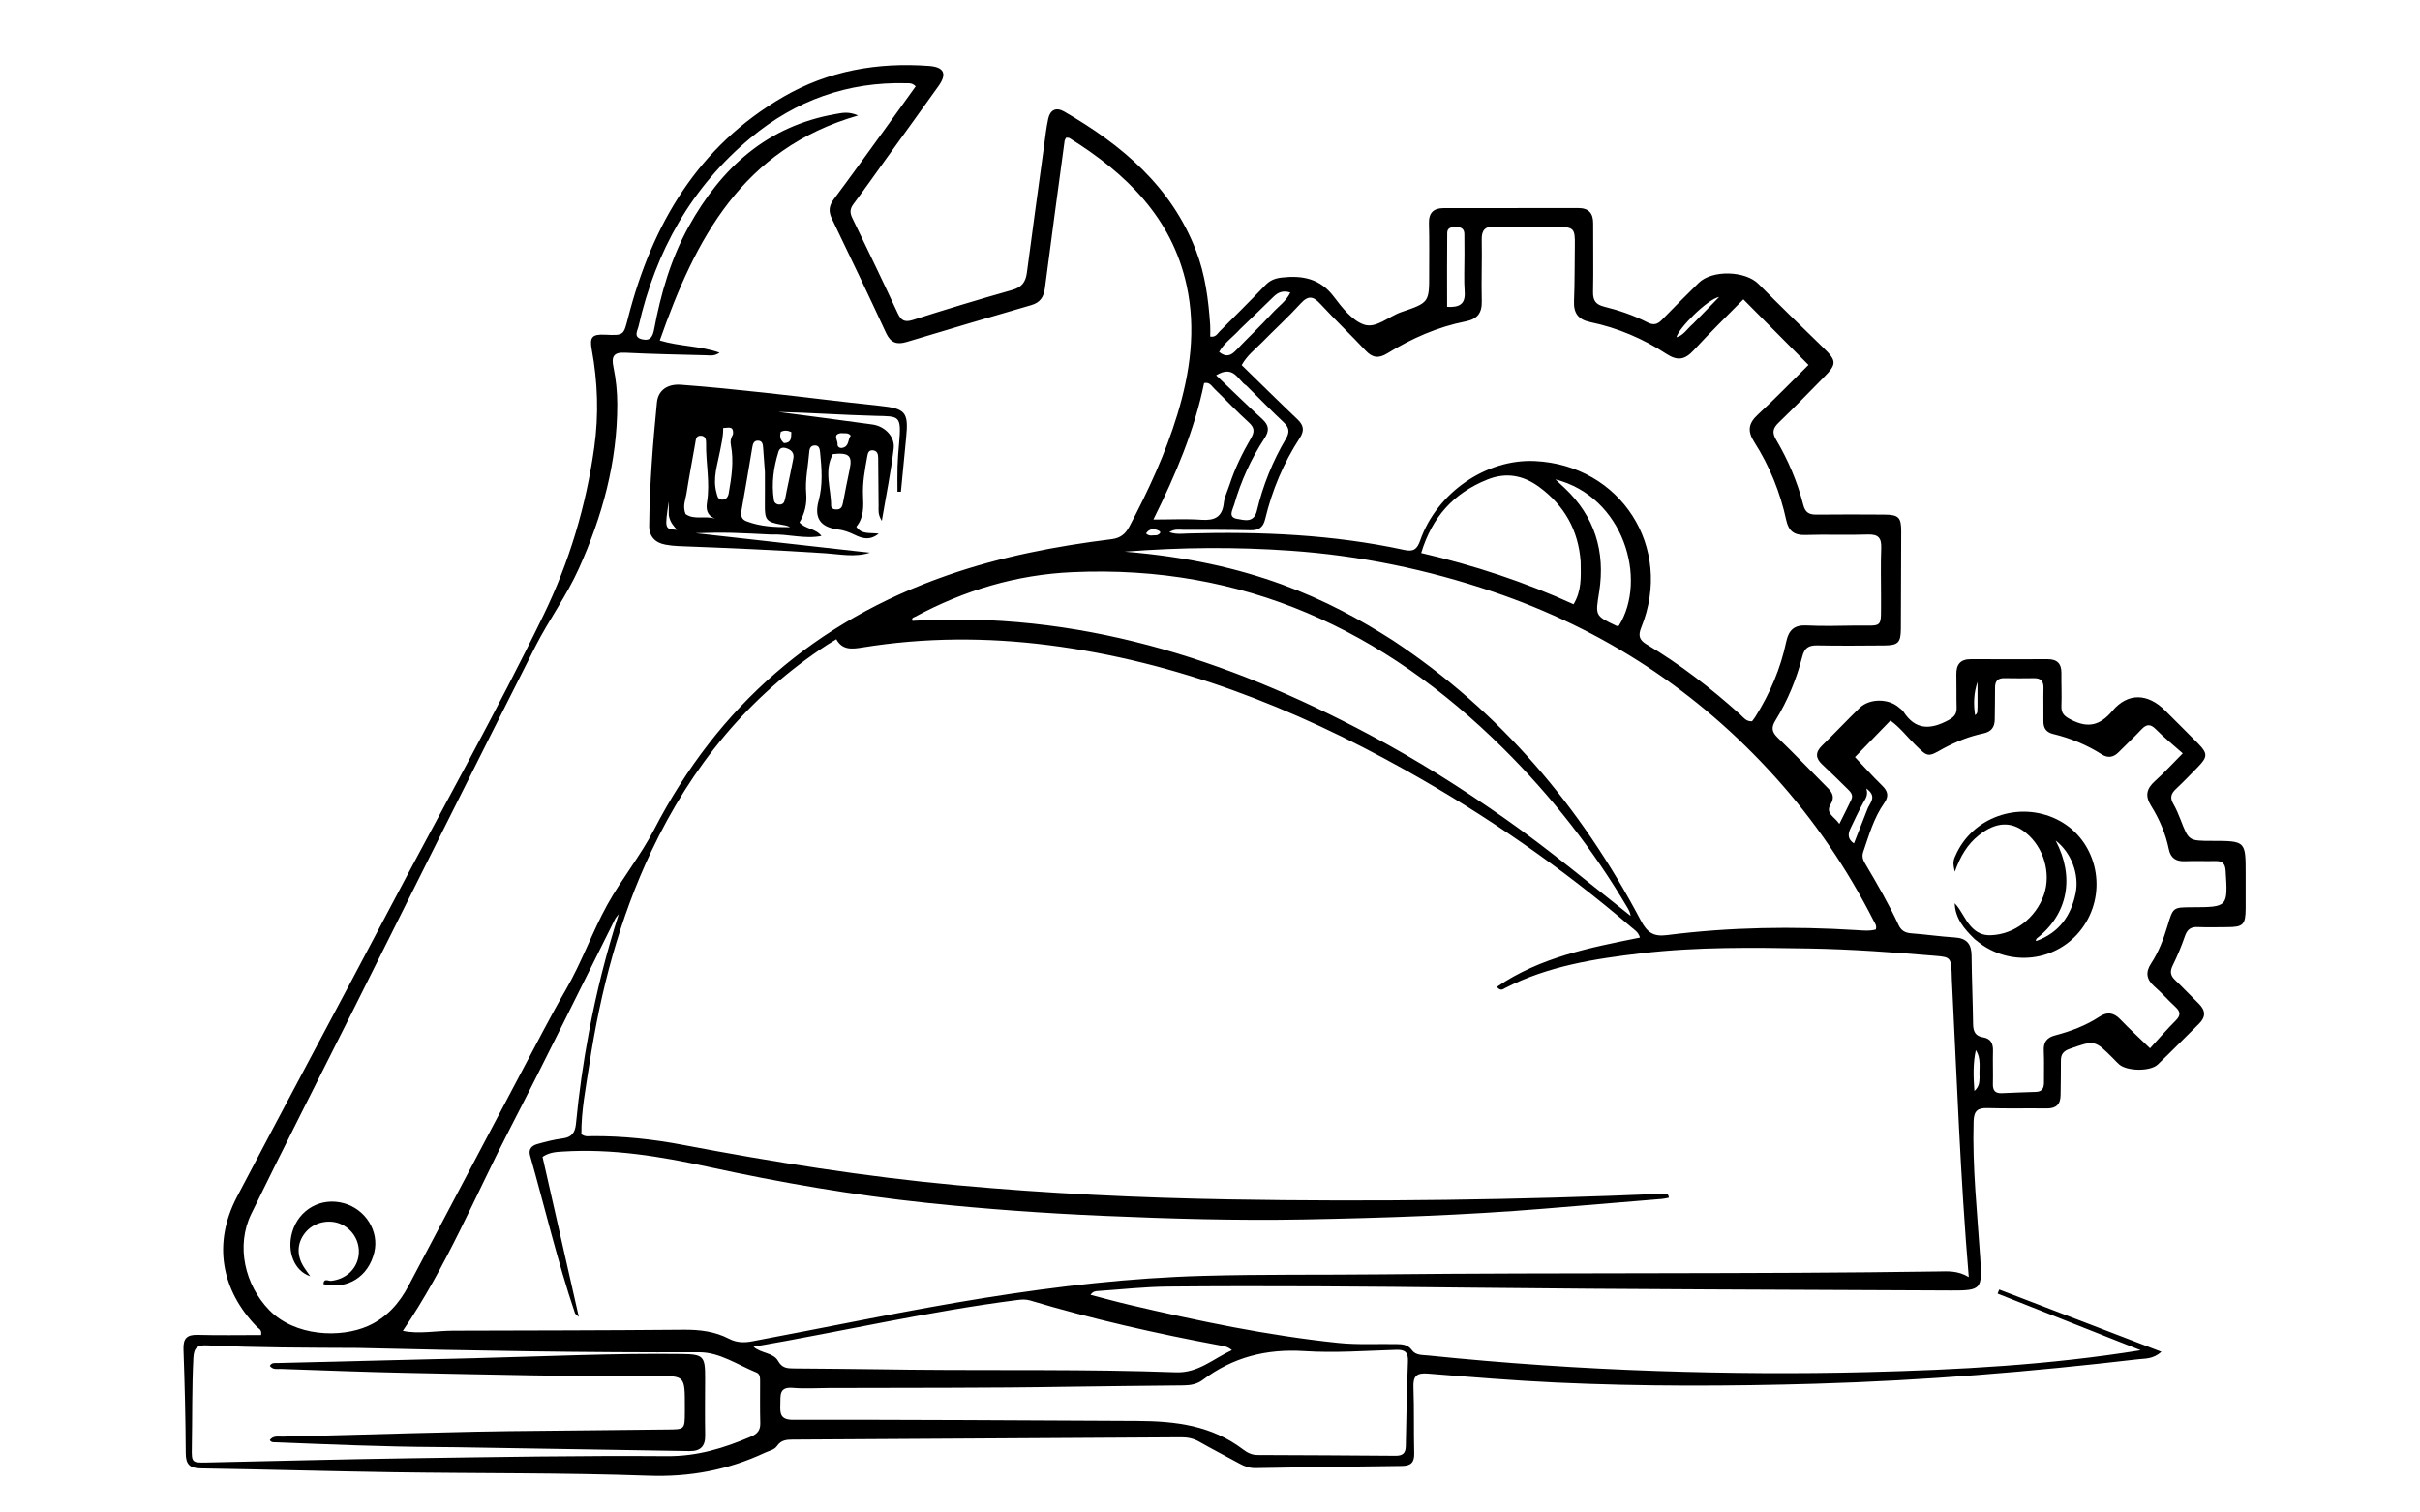 <svg version="1.1" id="Layer_1" xmlns="http://www.w3.org/2000/svg" xmlns:xlink="http://www.w3.org/1999/xlink" x="0px" y="0px"
	 width="100%" viewBox="0 0 1024 640" enable-background="new 0 0 1024 640" xml:space="preserve">
<path fill="#000000" opacity="1" stroke="none" 
	d="
M375.08,67.045 
	C370.302,73.693 365.8,80.102 361.113,86.372 
	C359.597,88.4 359.579,90.069 360.658,92.292 
	C367.134,105.627 373.561,118.988 379.807,132.432 
	C381.269,135.58 382.745,136.503 386.274,135.377 
	C400.234,130.926 414.259,126.661 428.361,122.685 
	C432.424,121.539 433.999,119.289 434.508,115.437 
	C436.86,97.638 439.307,79.85 441.741,62.061 
	C442.282,58.11 442.706,54.127 443.551,50.238 
	C444.363,46.506 446.874,45.226 450.287,47.2 
	C474.739,61.347 495.692,78.896 506.15,106.23 
	C509.983,116.247 511.354,126.845 512.074,137.507 
	C512.184,139.138 512.09,140.783 512.09,142.419 
	C514.419,142.796 515.112,141.189 516.085,140.219 
	C522.575,133.747 529.069,127.277 535.414,120.665 
	C537.402,118.593 539.56,117.755 542.385,117.438 
	C551.138,116.456 558.588,117.859 564.381,125.522 
	C567.854,130.115 571.996,135.45 577,137.292 
	C582.213,139.21 587.606,133.853 593.048,132.02 
	C604.824,128.053 604.767,127.891 604.737,115.577 
	C604.72,108.578 604.856,101.574 604.645,94.581 
	C604.509,90.071 606.593,88.076 610.853,88.069 
	C629.85,88.037 648.848,88.065 667.845,88.035 
	C672.259,88.029 674.153,90.22 674.132,94.536 
	C674.084,104.201 674.292,113.87 674.085,123.531 
	C674.006,127.196 675.275,128.889 678.825,129.769 
	C685.131,131.332 691.309,133.442 697.106,136.412 
	C699.644,137.712 701.317,137.313 703.223,135.333 
	C708.307,130.052 713.532,124.905 718.741,119.746 
	C724.468,114.072 738.546,114.527 744.132,120.185 
	C753.142,129.309 762.359,138.231 771.56,147.165 
	C777.214,152.656 777.293,154.047 771.72,159.67 
	C765.386,166.062 759.157,172.562 752.669,178.793 
	C750.223,181.142 749.728,182.999 751.531,186.049 
	C756.638,194.685 760.558,203.899 763.043,213.625 
	C763.892,216.946 765.575,217.793 768.679,217.755 
	C778.176,217.64 787.676,217.698 797.175,217.742 
	C803.444,217.771 804.503,218.896 804.475,224.982 
	C804.412,238.646 804.402,252.311 804.332,265.976 
	C804.302,271.906 803.214,273.064 797.364,273.113 
	C787.866,273.194 778.364,273.268 768.868,273.095 
	C765.283,273.029 763.553,274.198 762.623,277.819 
	C760.169,287.373 756.427,296.479 751.241,304.893 
	C749.404,307.872 749.729,309.748 752.239,312.167 
	C759.436,319.103 766.344,326.338 773.4,333.422 
	C775.484,335.514 776.389,337.415 774.571,340.418 
	C772.248,344.259 776.378,345.617 778.299,348.637 
	C780.198,344.803 781.845,341.603 783.374,338.349 
	C784.372,336.224 782.859,334.91 781.545,333.623 
	C778.094,330.242 774.677,326.821 771.127,323.545 
	C768.195,320.839 768.051,318.368 770.964,315.514 
	C776.32,310.267 781.474,304.815 786.836,299.575 
	C791.058,295.45 799.15,295.468 803.576,299.416 
	C804.197,299.97 804.971,300.431 805.405,301.108 
	C810.491,309.041 816.924,308.807 824.435,304.744 
	C826.856,303.434 827.989,302.144 827.918,299.464 
	C827.794,294.8 827.922,290.131 827.811,285.467 
	C827.708,281.158 829.511,278.916 833.996,278.938 
	C844.827,278.99 855.66,278.959 866.492,278.943 
	C870.405,278.938 872.309,280.797 872.265,284.766 
	C872.213,289.431 872.461,294.105 872.267,298.761 
	C872.133,301.977 873.645,303.157 876.386,304.561 
	C883.5,308.205 888.548,307.071 893.856,300.778 
	C900.473,292.933 908.916,293.388 916.137,300.647 
	C920.838,305.372 925.603,310.035 930.273,314.791 
	C934.155,318.745 934.122,320.321 930.183,324.38 
	C927.05,327.609 923.919,330.847 920.645,333.929 
	C918.654,335.802 918.138,337.584 919.568,340.061 
	C920.811,342.215 921.797,344.538 922.698,346.864 
	C926.155,355.789 926.125,355.801 935.966,355.818 
	C950.248,355.844 950.246,355.844 950.233,369.891 
	C950.229,374.724 950.26,379.556 950.232,384.389 
	C950.192,391.275 949.19,392.291 942.494,392.32 
	C938.328,392.339 934.156,392.465 929.998,392.287 
	C927.029,392.161 925.499,393.292 924.525,396.133 
	C923.071,400.373 921.322,404.54 919.345,408.564 
	C918.101,411.096 918.402,412.834 920.402,414.723 
	C923.792,417.926 926.964,421.359 930.311,424.609 
	C933.26,427.472 933.493,430.242 930.481,433.205 
	C924.66,438.932 918.958,444.78 913.055,450.419 
	C909.87,453.462 900.069,453.301 896.705,450.393 
	C895.825,449.633 895.049,448.752 894.225,447.927 
	C886.312,440.001 886.345,440.095 875.75,443.822 
	C873.093,444.757 872.02,446.152 872.051,448.877 
	C872.106,453.708 871.948,458.541 871.921,463.374 
	C871.899,467.311 870.011,469.085 866.031,469.031 
	C857.7,468.917 849.362,469.144 841.037,468.892 
	C836.815,468.764 835.242,470.024 835.114,474.505 
	C834.561,493.867 836.652,513.086 837.926,532.339 
	C838.789,545.384 838.546,546.135 825.656,546.069 
	C757.511,545.717 689.362,545.616 621.221,544.855 
	C578.899,544.382 536.58,544.02 494.26,544.41 
	C484.451,544.5 474.65,545.598 464.849,546.271 
	C463.738,546.347 462.504,546.325 461.447,547.91 
	C467.061,549.357 472.462,550.854 477.915,552.135 
	C507.1,558.99 536.432,565.136 566.285,568.244 
	C574.373,569.086 582.598,568.603 590.76,568.74 
	C593.273,568.783 595.674,568.836 597.418,571.279 
	C599.047,573.563 601.903,573.314 604.3,573.559 
	C636.609,576.866 668.984,579.067 701.458,580.148 
	C730.952,581.13 760.441,581.343 789.921,580.607 
	C828.527,579.642 867.086,577.598 905.804,571.343 
	C885.625,563.36 865.446,555.377 845.267,547.394 
	C845.495,546.818 845.724,546.242 845.952,545.666 
	C868.562,554.338 891.172,563.01 914.592,571.992 
	C910.977,575.179 907.642,574.816 904.698,575.161 
	C859.381,580.467 813.955,584.183 768.318,585.523 
	C731.659,586.599 695.025,586.714 658.401,585.015 
	C640.284,584.174 622.195,582.659 604.112,581.212 
	C599.474,580.841 597.912,582.273 598.087,586.953 
	C598.437,596.274 598.169,605.617 598.406,614.944 
	C598.505,618.835 597.027,620.265 593.183,620.304 
	C572.525,620.512 551.869,620.857 531.214,621.208 
	C528.772,621.249 526.661,620.493 524.578,619.356 
	C518.875,616.243 513.094,613.271 507.446,610.062 
	C505.022,608.685 502.564,608.169 499.825,608.187 
	C445.006,608.541 390.186,608.864 335.366,609.163 
	C332.779,609.177 330.495,609.373 328.823,611.822 
	C327.666,613.519 325.461,613.868 323.66,614.712 
	C308.038,622.028 291.887,625.052 274.393,624.432 
	C238.437,623.156 202.426,623.494 166.441,622.962 
	C139.301,622.561 112.168,621.758 85.028,621.341 
	C80.339,621.268 78.616,619.735 78.592,614.939 
	C78.52,600.282 78.15,585.624 77.629,570.976 
	C77.466,566.4 79.023,564.709 83.628,564.835 
	C92.597,565.081 101.578,564.907 110.47,564.907 
	C110.91,562.621 109.493,562.263 108.799,561.553 
	C93.454,545.846 90.041,525.952 100.249,506.471 
	C121.899,465.156 144.01,424.083 165.731,382.804 
	C187.217,341.973 209.858,301.732 230.013,260.222 
	C240.884,237.833 248.008,214.022 251.459,189.251 
	C253.382,175.446 252.935,161.694 250.411,147.989 
	C249.416,142.588 250.56,141.364 255.999,141.612 
	C264.081,141.979 263.835,141.916 265.801,134.303 
	C275.96,94.951 295.309,61.908 331.491,40.953 
	C350.507,29.94 371.329,26.28 393.131,27.9 
	C399.45,28.37 400.816,31.21 397.17,36.337 
	C389.932,46.516 382.586,56.618 375.08,67.045 
M825.909,414.447 
	C825.683,405.155 825.695,405.013 818.909,404.446 
	C801.155,402.963 783.382,401.646 765.565,401.34 
	C741.911,400.935 718.237,400.608 694.678,403.36 
	C674.791,405.682 655.058,408.753 636.926,418.061 
	C636.021,418.525 634.969,419.571 633.386,417.589 
	C651.686,405.019 672.835,400.963 693.941,396.728 
	C693.213,394.366 691.689,393.536 690.465,392.487 
	C660.762,367.024 628.728,344.894 594.603,325.801 
	C547.405,299.395 497.78,279.899 443.727,272.991 
	C417.457,269.634 391.266,269.709 365.114,273.937 
	C360.715,274.648 356.503,275.276 353.875,270.488 
	C352.411,271.384 351.262,272.049 350.15,272.773 
	C316.668,294.581 292.542,324.405 275.581,360.256 
	C262.016,388.927 254.113,419.298 249.355,450.545 
	C247.862,460.347 245.918,470.119 246.009,479.93 
	C247.631,481.17 249.185,480.761 250.639,480.752 
	C263.51,480.676 276.296,482.044 288.872,484.433 
	C327.323,491.739 365.93,497.919 404.912,501.502 
	C443.242,505.025 481.688,506.853 520.157,507.522 
	C581.308,508.585 642.452,507.753 703.564,505.134 
	C704.667,505.087 706.01,504.767 706.163,506.798 
	C705.218,506.973 704.273,507.234 703.312,507.314 
	C686.728,508.699 670.143,510.065 653.557,511.43 
	C619.68,514.217 585.723,515.359 551.755,516 
	C523.438,516.535 495.132,515.7 466.827,514.472 
	C441.866,513.39 416.968,511.614 392.141,508.999 
	C361.009,505.72 330.183,500.398 299.6,493.721 
	C279.37,489.304 259.046,485.955 238.22,487.265 
	C235.407,487.441 232.593,487.521 229.565,489.519 
	C234.59,511.677 239.644,533.966 244.925,557.253 
	C243.764,556.156 243.403,555.976 243.311,555.704 
	C235.881,533.768 230.622,511.213 224.295,488.962 
	C223.516,486.223 225.055,484.747 227.325,484.11 
	C230.842,483.123 234.416,482.188 238.028,481.735 
	C241.91,481.248 243.351,479.295 243.71,475.544 
	C244.96,462.469 246.808,449.47 249.234,436.554 
	C252.331,420.067 256.377,403.82 261.83,386.765 
	C260.856,388.052 260.515,388.383 260.314,388.785 
	C245.471,418.428 230.933,448.229 215.724,477.683 
	C200.953,506.288 188.76,536.299 170.454,563.133 
	C177.213,564.587 184.492,563.084 191.748,563.063 
	C224.232,562.969 256.718,562.951 289.201,562.659 
	C296.017,562.598 302.472,563.359 308.534,566.513 
	C311.645,568.131 314.813,568.221 318.2,567.586 
	C351.226,561.399 384.096,554.382 417.289,549.09 
	C447.731,544.238 478.313,540.722 509.143,539.865 
	C533.96,539.176 558.793,539.496 583.619,539.239 
	C662.431,538.421 741.254,539.161 820.067,538.003 
	C824.188,537.942 828.369,537.567 833.065,540.389 
	C829.496,498.12 828.032,456.737 825.909,414.447 
M220.777,453.354 
	C226.999,441.758 232.93,429.993 239.525,418.612 
	C246.211,407.074 250.563,394.431 256.973,382.836 
	C263.001,371.933 271.037,362.112 276.75,351.07 
	C303.858,298.678 345.087,262.874 400.736,243.478 
	C423.343,235.599 446.673,231.096 470.341,228.166 
	C474.147,227.694 476.238,225.922 477.915,222.74 
	C485.934,207.531 493.132,191.973 498.157,175.497 
	C503.621,157.58 506.149,139.31 502.119,120.799 
	C495.855,92.023 476.489,73.362 452.582,58.458 
	C452.219,58.231 451.656,58.324 451.119,58.259 
	C450.874,58.764 450.537,59.177 450.476,59.627 
	C447.669,80.397 444.841,101.164 442.143,121.948 
	C441.66,125.673 440.146,128.011 436.373,129.105 
	C418.784,134.202 401.219,139.385 383.689,144.682 
	C379.456,145.961 376.87,145.069 374.92,140.86 
	C367.431,124.687 359.735,108.609 351.999,92.552 
	C350.515,89.472 350.751,87.061 352.822,84.292 
	C360.205,74.418 367.389,64.396 374.623,54.411 
	C378.957,48.429 383.244,42.413 387.469,36.529 
	C385.922,35.006 384.697,35.25 383.571,35.22 
	C358.667,34.552 336.627,42.505 317.635,58.31 
	C292.532,79.202 277.434,106.298 270.219,137.952 
	C269.759,139.97 267.863,142.679 271.708,143.569 
	C275.218,144.383 276.205,142.432 276.8,139.262 
	C279.64,124.142 283.889,109.453 291.396,95.899 
	C305.231,70.917 324.69,53.241 353.781,48.226 
	C356.364,47.781 359.057,47.081 363.09,48.87 
	C313.881,63.063 294.217,101.241 279.177,144.068 
	C287.772,146.657 296.19,146.283 304.468,149.227 
	C302.208,150.801 300.487,150.375 298.875,150.333 
	C287.389,150.037 275.897,149.822 264.424,149.244 
	C259.582,149.001 258.687,150.993 259.551,155.191 
	C260.626,160.411 261.187,165.718 261.189,171.061 
	C261.201,195.493 254.883,218.44 244.942,240.557 
	C239.732,252.147 232.161,262.425 226.462,273.695 
	C200.455,325.126 174.796,376.733 148.997,428.269 
	C134.755,456.719 120.26,485.045 106.324,513.643 
	C99.728,527.178 103.61,543.691 113.875,554.3 
	C124.763,565.553 144.104,566.267 155.74,561.075 
	C163.516,557.604 168.899,551.586 172.82,544.162 
	C188.694,514.113 204.563,484.06 220.777,453.354 
M795.942,252.479 
	C795.944,245.646 795.749,238.806 796.02,231.984 
	C796.19,227.709 794.87,226.028 790.371,226.184 
	C781.549,226.492 772.702,226.087 763.88,226.381 
	C759.154,226.538 756.808,224.633 755.845,220.169 
	C753.293,208.335 748.793,197.228 742.289,187.042 
	C739.316,182.385 739.806,179.123 743.867,175.389 
	C751.322,168.534 758.357,161.221 765.248,154.413 
	C755.941,145.041 747.098,136.137 737.691,126.665 
	C730.84,133.641 723.549,140.706 716.705,148.18 
	C712.999,152.227 709.878,152.849 705.126,149.748 
	C695.302,143.335 684.556,138.731 673.034,136.331 
	C667.813,135.243 665.799,132.567 666.026,127.331 
	C666.364,119.512 666.24,111.674 666.379,103.845 
	C666.505,96.69 665.956,96.041 659.011,96 
	C650.179,95.947 641.344,96.053 632.515,95.849 
	C628.421,95.755 626.899,97.315 626.98,101.422 
	C627.152,110.083 626.776,118.757 626.998,127.416 
	C627.127,132.476 625.144,135.015 620.168,135.996 
	C608.27,138.342 597.307,143.196 587.03,149.522 
	C583.389,151.763 580.775,151.462 577.861,148.357 
	C571.593,141.677 564.944,135.351 558.727,128.626 
	C555.729,125.384 553.624,124.849 550.373,128.415 
	C545.103,134.196 539.281,139.471 533.805,145.07 
	C531.065,147.871 527.812,150.251 525.398,154.491 
	C533.294,162.189 541.096,169.914 549.049,177.481 
	C551.694,179.998 551.987,182.274 549.989,185.343 
	C543.111,195.906 538.276,207.397 535.353,219.642 
	C534.486,223.274 532.583,224.45 529.012,224.371 
	C519.516,224.16 510.015,224.182 500.516,224.174 
	C498.842,224.173 497.018,223.728 494.787,225.194 
	C497.902,226.244 500.37,225.813 502.771,225.746 
	C533.499,224.887 564.068,226.172 594.221,232.702 
	C598.14,233.55 599.645,232.406 600.953,228.66 
	C608.023,208.419 628.917,194.127 649.465,195.096 
	C685.797,196.809 708.165,231.591 694.535,265.373 
	C693.156,268.789 693.455,270.7 696.744,272.66 
	C710.959,281.132 723.987,291.222 736.289,302.275 
	C737.699,303.541 738.885,305.4 741.371,305.203 
	C741.833,304.567 742.356,303.926 742.793,303.23 
	C748.963,293.412 753.44,282.873 755.832,271.521 
	C756.849,266.692 759.182,264.387 764.407,264.654 
	C771.222,265.001 778.069,264.804 784.9,264.709 
	C797.39,264.534 795.797,266.604 795.942,252.479 
M589.422,271.009 
	C634.937,301.143 668.965,341.505 694.27,389.47 
	C696.972,394.591 699.622,396.418 705.311,395.693 
	C731.983,392.296 758.763,391.9 785.587,393.576 
	C788.335,393.748 791.146,394.052 793.732,393.308 
	C794.217,391.664 793.375,390.728 792.865,389.724 
	C781.636,367.613 767.758,347.211 751.201,328.846 
	C718.309,292.361 678.397,266.201 631.837,250.413 
	C603.979,240.967 575.387,235.076 545.977,233.017 
	C523.039,231.411 500.162,231.542 475.907,233.424 
	C529.033,237.719 562.087,253.515 589.422,271.009 
M822.264,316.731 
	C815.729,320.476 815.779,320.426 810.454,315.195 
	C806.915,311.72 803.877,307.707 799.913,304.897 
	C794.948,310.019 790.141,314.979 784.914,320.371 
	C788.439,324.092 792.311,328.413 796.45,332.46 
	C798.905,334.861 799.302,336.96 797.275,339.841 
	C792.901,346.06 790.865,353.321 788.43,360.41 
	C787.727,362.456 788.324,363.909 789.282,365.528 
	C794.283,373.988 799.216,382.489 803.356,391.412 
	C804.484,393.844 806.187,394.75 808.797,394.942 
	C814.935,395.394 821.041,396.301 827.181,396.681 
	C832.206,396.992 834.203,399.445 834.251,404.335 
	C834.344,413.991 834.77,423.644 834.898,433.3 
	C834.939,436.387 835.786,438.412 839.132,438.942 
	C842.324,439.448 843.413,441.553 843.319,444.69 
	C843.18,449.35 843.401,454.021 843.277,458.682 
	C843.203,461.447 844.257,462.699 847.052,462.569 
	C851.874,462.345 856.699,462.187 861.524,462.025 
	C864.129,461.937 864.906,460.382 864.887,458.057 
	C864.85,453.56 865.016,449.054 864.805,444.565 
	C864.635,440.948 866.13,439.028 869.581,438.118 
	C876.209,436.371 882.609,433.989 888.377,430.192 
	C891.723,427.989 894.462,428.498 897.216,431.369 
	C900.983,435.294 905.001,438.978 909.756,443.582 
	C913.635,439.36 916.998,435.459 920.634,431.833 
	C922.83,429.644 922.675,428.058 920.495,426.057 
	C917.429,423.243 914.676,420.079 911.547,417.342 
	C908.171,414.39 907.817,411.317 910.219,407.678 
	C913.465,402.762 915.492,397.3 917.179,391.702 
	C919.52,383.938 919.501,383.933 927.422,383.9 
	C942.802,383.836 942.733,383.84 941.763,368.453 
	C941.573,365.447 940.415,364.287 937.501,364.351 
	C933.172,364.447 928.834,364.25 924.508,364.414 
	C920.762,364.556 918.5,363.132 917.722,359.358 
	C916.364,352.76 913.732,346.611 910.193,340.948 
	C907.547,336.714 908.307,333.68 911.854,330.505 
	C915.64,327.118 919.075,323.34 923.613,318.777 
	C919.405,315.048 915.63,312.022 912.253,308.602 
	C909.901,306.22 908.255,306.379 906.092,308.687 
	C903.019,311.968 899.699,315.015 896.548,318.224 
	C894.376,320.436 892.036,320.931 889.375,319.234 
	C882.993,315.165 876.085,312.351 868.747,310.57 
	C865.887,309.877 864.607,308.129 864.656,305.177 
	C864.732,300.514 864.563,295.846 864.685,291.185 
	C864.763,288.214 863.576,286.905 860.586,286.968 
	C856.424,287.056 852.257,287.016 848.093,286.959 
	C845.362,286.922 844.176,288.2 844.187,290.905 
	C844.205,295.402 844.088,299.9 844.058,304.397 
	C844.037,307.676 842.622,309.62 839.25,310.333 
	C833.525,311.544 828.078,313.619 822.264,316.731 
M151.48,570.371 
	C130.165,570.277 108.846,570.277 87.547,569.279 
	C83.607,569.094 82.047,570.211 81.826,574.516 
	C81.176,587.169 81.397,599.823 81.165,612.475 
	C81.047,618.857 81.184,618.975 87.472,618.843 
	C115.94,618.244 144.404,617.469 172.874,617.058 
	C209.344,616.531 245.82,615.879 282.287,616.155 
	C295.092,616.252 306.456,612.731 317.818,607.875 
	C320.416,606.764 321.781,605.232 321.698,602.246 
	C321.537,596.42 321.637,590.587 321.624,584.757 
	C321.62,583.242 321.722,581.428 320.132,580.784 
	C312.153,577.555 304.56,572.179 295.845,572.21 
	C248.04,572.381 200.255,571.547 151.48,570.371 
M579.519,310.909 
	C599.423,321.455 618.41,333.465 636.843,346.403 
	C655.2,359.288 672.401,373.663 689.999,387.576 
	C689.797,386.15 689.264,385.124 688.676,384.129 
	C674.017,359.319 656.398,336.814 635.935,316.536 
	C585.533,266.59 526.194,238.87 453.878,242.103 
	C429.971,243.172 408.092,249.783 387.275,260.944 
	C386.695,261.255 385.576,261.355 386.088,262.704 
	C455.342,258.459 518.627,278.395 579.519,310.909 
M350.5,587.322 
	C345.501,587.332 340.47,587.698 335.51,587.26 
	C329.443,586.725 330.343,590.66 330.188,594.314 
	C330.022,598.213 330.243,600.799 335.578,600.788 
	C384.068,600.694 432.559,601.029 481.047,601.252 
	C497.608,601.328 512.659,603.188 526.045,613.36 
	C527.736,614.645 529.657,615.66 531.997,615.668 
	C551.494,615.732 570.992,615.836 590.49,615.991 
	C593.334,616.014 594.785,615.092 594.839,611.995 
	C595.047,600.003 595.309,588.009 595.763,576.024 
	C595.904,572.284 594.584,571.061 590.877,571.172 
	C577.892,571.56 564.843,572.546 551.922,571.712 
	C535.899,570.678 521.711,574.267 508.956,583.88 
	C506.603,585.653 503.907,586.187 500.966,586.224 
	C484.474,586.433 467.981,586.521 451.488,586.8 
	C418.166,587.363 384.83,587.191 350.5,587.322 
M373.216,579.422 
	C377.21,579.477 381.204,579.543 385.199,579.583 
	C422.665,579.961 460.143,579.314 497.595,580.685 
	C507.041,581.031 513.312,574.961 521.271,571.306 
	C519.283,569.632 517.59,569.548 515.989,569.25 
	C488.992,564.216 462.235,558.171 435.912,550.294 
	C434.103,549.753 432.339,549.861 430.493,550.097 
	C393.069,554.888 356.313,563.394 318.839,569.87 
	C322.172,572.801 327.22,572.247 329.28,575.937 
	C330.94,578.91 333.162,579.032 335.92,579.047 
	C348.075,579.114 360.228,579.276 373.216,579.422 
M668.847,237.748 
	C667.913,224.489 662.037,213.953 651.348,206.095 
	C644.562,201.107 637.336,199.705 629.269,202.96 
	C615.101,208.676 605.973,218.748 601.361,233.998 
	C623.856,239.245 645.241,246.28 665.839,255.695 
	C669.266,249.989 668.945,244.311 668.847,237.748 
M520.323,204.968 
	C522.558,198.132 525.706,191.698 529.303,185.509 
	C530.89,182.78 530.933,181.019 528.416,178.745 
	C523.357,174.174 518.689,169.171 513.784,164.425 
	C512.684,163.36 511.855,161.592 509.506,162.107 
	C505.422,182.008 497.576,200.639 488.048,219.829 
	C495.517,219.829 501.948,219.484 508.322,219.934 
	C513.891,220.326 517.194,218.851 517.843,212.845 
	C518.106,210.415 519.281,208.083 520.323,204.968 
M662.08,206.517 
	C674.806,218.554 679.345,233.427 676.675,250.461 
	C675.098,260.519 674.74,260.467 683.999,264.827 
	C684.264,264.952 684.639,264.842 684.964,264.841 
	C697.28,245.236 687.067,210.174 658.137,202.854 
	C659.447,204.053 660.531,205.044 662.08,206.517 
M527.362,163.14 
	C523.783,161.023 522.225,154.172 514.59,158.804 
	C521.383,165.281 527.649,171.434 534.128,177.354 
	C537.016,179.992 537.169,182.272 535.037,185.517 
	C529.339,194.189 525.077,203.582 522.218,213.569 
	C521.606,215.708 519.466,218.865 523.477,219.55 
	C526.527,220.07 530.578,221.416 531.848,216.084 
	C534.405,205.34 538.512,195.155 544.135,185.641 
	C545.784,182.853 545.535,180.922 543.171,178.703 
	C537.953,173.803 532.95,168.676 527.362,163.14 
M619.669,107.534 
	C619.656,104.713 619.646,101.892 619.629,99.07 
	C619.617,96.978 618.435,96.099 616.471,96.1 
	C614.619,96.101 612.405,95.996 612.376,98.555 
	C612.261,108.937 612.328,119.32 612.328,129.849 
	C617.492,130.127 620.131,128.76 619.755,123.453 
	C619.405,118.499 619.673,113.501 619.669,107.534 
M524.743,139.24 
	C521.833,142.511 518.049,145.021 515.849,148.913 
	C518.726,151.272 520.804,150.56 522.987,148.258 
	C528.019,142.951 533.39,137.959 538.302,132.548 
	C540.859,129.731 544.211,127.495 545.995,123.782 
	C542.94,122.807 540.822,123.651 538.875,125.573 
	C534.38,130.009 529.795,134.355 524.743,139.24 
M790.045,342.707 
	C790.899,339.917 794.727,337.23 789.702,333.643 
	C790.661,336.524 789.252,338.111 788.269,339.927 
	C786.375,343.427 784.683,347.039 782.977,350.638 
	C781.893,352.921 781.798,355.069 784.48,356.892 
	C786.282,352.255 788.005,347.821 790.045,342.707 
M716.445,136.949 
	C720.118,133.18 723.791,129.411 727.463,125.642 
	C722.295,126.693 710.131,139.077 709.382,142.724 
	C712.454,141.855 713.83,139.168 716.445,136.949 
M837.642,455.945 
	C837.37,452.071 838.48,448.013 836.053,444.37 
	C834.855,449.865 834.983,455.304 835.453,461.662 
	C837.503,459.712 837.52,458.23 837.642,455.945 
M836.776,298.922 
	C836.776,295.458 836.776,291.994 836.776,288.53 
	C835.18,293.191 835.008,297.78 835.735,302.608 
	C837.126,301.683 836.577,300.601 836.776,298.922 
M489.571,226.479 
	C490.504,226.067 491.719,225.267 490.31,224.561 
	C488.534,223.671 486.358,223.488 484.937,225.73 
	C486.333,227.081 487.689,226.438 489.571,226.479 
z"/>
<path fill="#000000" opacity="1" stroke="none" 
	d="
M326.155,226.189 
	C320.391,225.927 315.081,225.591 309.767,225.466 
	C304.626,225.345 299.481,225.44 294.287,225.609 
	C318.881,228.362 343.474,231.116 368.067,233.869 
	C361.741,235.907 355.502,234.521 349.324,234.111 
	C328.56,232.73 307.778,231.865 286.988,231.07 
	C285.166,231 283.334,230.789 281.541,230.458 
	C277.181,229.656 274.658,226.95 274.703,222.538 
	C274.881,205.053 276.249,187.628 277.978,170.241 
	C278.48,165.186 282.403,162.378 288.138,162.809 
	C299.918,163.693 311.68,164.875 323.426,166.15 
	C339.638,167.909 355.814,169.999 372.031,171.696 
	C383.19,172.864 384.534,174.278 383.413,185.353 
	C382.647,192.922 381.946,200.498 381.216,208.07 
	C380.732,208.076 380.247,208.082 379.762,208.088 
	C379.762,204.477 379.677,200.864 379.788,197.257 
	C379.885,194.099 380.153,190.944 380.433,187.796 
	C381.516,175.619 380.53,176.224 370.621,175.975 
	C356.839,175.628 343.073,174.63 329.282,174.307 
	C342.589,176.072 355.903,177.785 369.199,179.628 
	C374.348,180.341 378.747,184.705 378.16,189.757 
	C377.017,199.601 375.003,209.344 373.139,220.378 
	C371.393,217.668 371.782,215.879 371.761,214.227 
	C371.67,207.399 371.652,200.57 371.587,193.741 
	C371.571,192.128 371.184,190.644 369.221,190.55 
	C367.401,190.464 367.184,191.97 366.95,193.286 
	C365.991,198.69 364.943,204.072 365.186,209.622 
	C365.389,214.283 365.596,219.002 362.342,222.876 
	C364.646,226.315 368.097,225.283 371.818,225.813 
	C367.897,228.979 364.573,227.716 361.595,226.286 
	C359.314,225.19 357.155,224.365 354.605,224.038 
	C347.1,223.075 344.421,219.201 346.394,211.906 
	C348.228,205.128 347.702,198.387 347.033,191.59 
	C346.881,190.053 346.677,188.366 344.606,188.507 
	C342.65,188.64 342.481,190.294 342.361,191.844 
	C341.923,197.477 340.654,203.049 341.138,208.751 
	C341.512,213.157 340.532,217.298 338.287,221.073 
	C340.886,223.971 345.09,223.544 347.592,226.788 
	C340.323,228.231 333.486,225.849 326.155,226.189 
M323.659,199.719 
	C323.405,196.243 323.157,192.766 322.891,189.291 
	C322.785,187.906 322.538,186.518 320.761,186.475 
	C319.06,186.434 318.601,187.685 318.362,189.103 
	C316.843,198.103 315.36,207.11 313.738,216.092 
	C313.352,218.23 313.813,219.772 315.816,220.55 
	C321.793,222.871 328.057,223.087 334.349,223.079 
	C333.164,222.379 331.899,222.231 330.647,222.008 
	C324.284,220.877 323.576,219.991 323.646,213.641 
	C323.694,209.319 323.663,204.996 323.659,199.719 
M290.085,217.52 
	C293.762,220.136 298.195,218.112 302.525,219.447 
	C298.965,218.005 298.716,215.339 299.18,212.42 
	C300.499,204.121 298.634,195.877 298.776,187.599 
	C298.802,186.037 298.564,184.441 296.537,184.378 
	C294.426,184.312 294.454,186.021 294.196,187.51 
	C292.953,194.688 291.572,201.844 290.438,209.039 
	C290.032,211.614 288.765,214.143 290.085,217.52 
M352.442,192.136 
	C348.517,199.299 351.702,206.736 351.679,214.043 
	C351.674,215.321 353.156,215.718 354.416,215.561 
	C356.041,215.358 356.437,214.156 356.704,212.745 
	C357.596,208.02 358.533,203.304 359.522,198.599 
	C360.723,192.891 359.369,191.424 352.442,192.136 
M310.148,183.793 
	C310.559,179.972 308.133,181.087 305.997,181.118 
	C306.073,184.648 305.268,187.69 304.692,190.783 
	C303.608,196.61 301.481,202.373 303.169,208.472 
	C303.534,209.793 303.607,211.215 305.303,211.403 
	C307.198,211.613 308.083,210.264 308.349,208.74 
	C309.519,202.021 310.574,195.236 309.292,188.455 
	C308.975,186.777 309.109,185.657 310.148,183.793 
M332.916,207.528 
	C333.853,203.008 334.856,198.5 335.7,193.963 
	C336.143,191.582 334.755,190.265 332.594,189.633 
	C331.116,189.201 329.899,189.554 329.415,191.098 
	C327.316,197.795 326.379,204.62 327.467,211.619 
	C327.632,212.683 328.394,213.365 329.491,213.499 
	C330.584,213.633 331.528,213.189 331.889,212.165 
	C332.322,210.936 332.503,209.618 332.916,207.528 
M355.859,183.282 
	C352.155,183.767 354.553,186.303 354.395,187.904 
	C354.281,189.064 355.271,189.74 356.401,189.523 
	C359.427,188.942 358.684,185.935 359.979,184.344 
	C358.9,182.954 357.636,183.47 355.859,183.282 
M331.706,187.508 
	C335.143,187.418 334.704,184.996 334.842,182.822 
	C333.192,182.094 331.819,182 330.37,182.746 
	C329.958,184.365 329.907,185.905 331.706,187.508 
M282.981,218.02 
	C282.981,216.079 282.981,214.137 282.981,212.196 
	C281.235,223.889 281.235,223.889 286.489,224.192 
	C284.99,222.55 283.521,220.985 282.981,218.02 
z"/>
<path fill="#000000" opacity="1" stroke="none" 
	d="
M136.85,543.38 
	C137.026,540.644 138.969,542.115 140.103,541.989 
	C145.977,541.34 150.586,537.452 151.632,531.939 
	C152.691,526.359 149.917,520.807 144.776,518.215 
	C139.87,515.742 133.367,516.939 129.686,520.992 
	C125.697,525.383 125.275,530.966 128.575,536.156 
	C129.362,537.393 130.248,538.567 131.268,540.027 
	C124.521,537.84 121.276,529.535 123.644,521.378 
	C126.442,511.74 135.876,506.47 145.527,509.154 
	C154.721,511.71 160.493,521.009 158.386,529.867 
	C155.941,540.144 147.108,545.844 136.85,543.38 
z"/>
<path fill="#000000" opacity="1" stroke="none" 
	d="
M835.616,397.434 
	C831.074,393.035 827.318,388.594 827.115,382.195 
	C829.981,385.176 831.301,389.162 834.124,392.183 
	C836.464,394.687 838.977,395.864 842.446,395.734 
	C852.329,395.366 861.412,388.55 864.858,378.626 
	C868.003,369.571 864.81,358.558 857.263,352.421 
	C851.04,347.362 844.515,347.728 837.28,353.468 
	C832.484,357.273 829.468,362.344 827.165,368.876 
	C826.237,364.956 826.375,364.119 828.059,360.706 
	C835.881,344.854 855.945,338.736 871.667,347.408 
	C886.625,355.66 891.656,375.356 882.637,390.361 
	C873.547,405.484 853.981,409.853 839.082,400.069 
	C837.971,399.34 836.951,398.474 835.616,397.434 
M861.787,397.138 
	C861.646,397.403 861.504,397.668 861.363,397.934 
	C861.5,398.003 861.67,398.163 861.768,398.127 
	C871.273,394.655 876.355,387.538 878.294,377.902 
	C879.908,369.882 876.362,360.675 869.839,355.696 
	C877.976,371.173 875.068,386.828 861.787,397.138 
z"/>
<path fill="#000000" opacity="1" stroke="none" 
	d="
M289.788,594.959 
	C289.8,582.264 289.799,582.173 277.735,582.266 
	C242.579,582.54 207.438,581.635 172.296,580.93 
	C154.483,580.573 136.677,579.855 118.87,579.255 
	C117.308,579.202 115.515,579.722 114.186,577.967 
	C114.936,576.456 116.384,576.78 117.583,576.75 
	C146.219,576.026 174.857,575.336 203.493,574.627 
	C231.793,573.927 260.079,572.584 288.401,572.942 
	C297.548,573.057 298.396,573.806 298.365,582.902 
	C298.336,591.066 298.246,599.231 298.383,607.393 
	C298.461,612.096 296.29,614.091 291.737,614.014 
	C261.594,613.504 231.451,613.018 201.307,612.531 
	C195.811,612.442 190.314,612.346 184.817,612.316 
	C162.163,612.193 139.535,611.206 116.903,610.313 
	C115.961,610.276 114.893,610.512 114.158,609.4 
	C115.529,607.398 117.702,607.946 119.552,607.905 
	C155.85,607.102 192.13,605.688 228.447,605.456 
	C246.429,605.342 264.418,605.018 282.406,604.893 
	C289.751,604.842 289.752,604.867 289.79,597.444 
	C289.794,596.777 289.79,596.111 289.788,594.959 
z"/>
</svg>